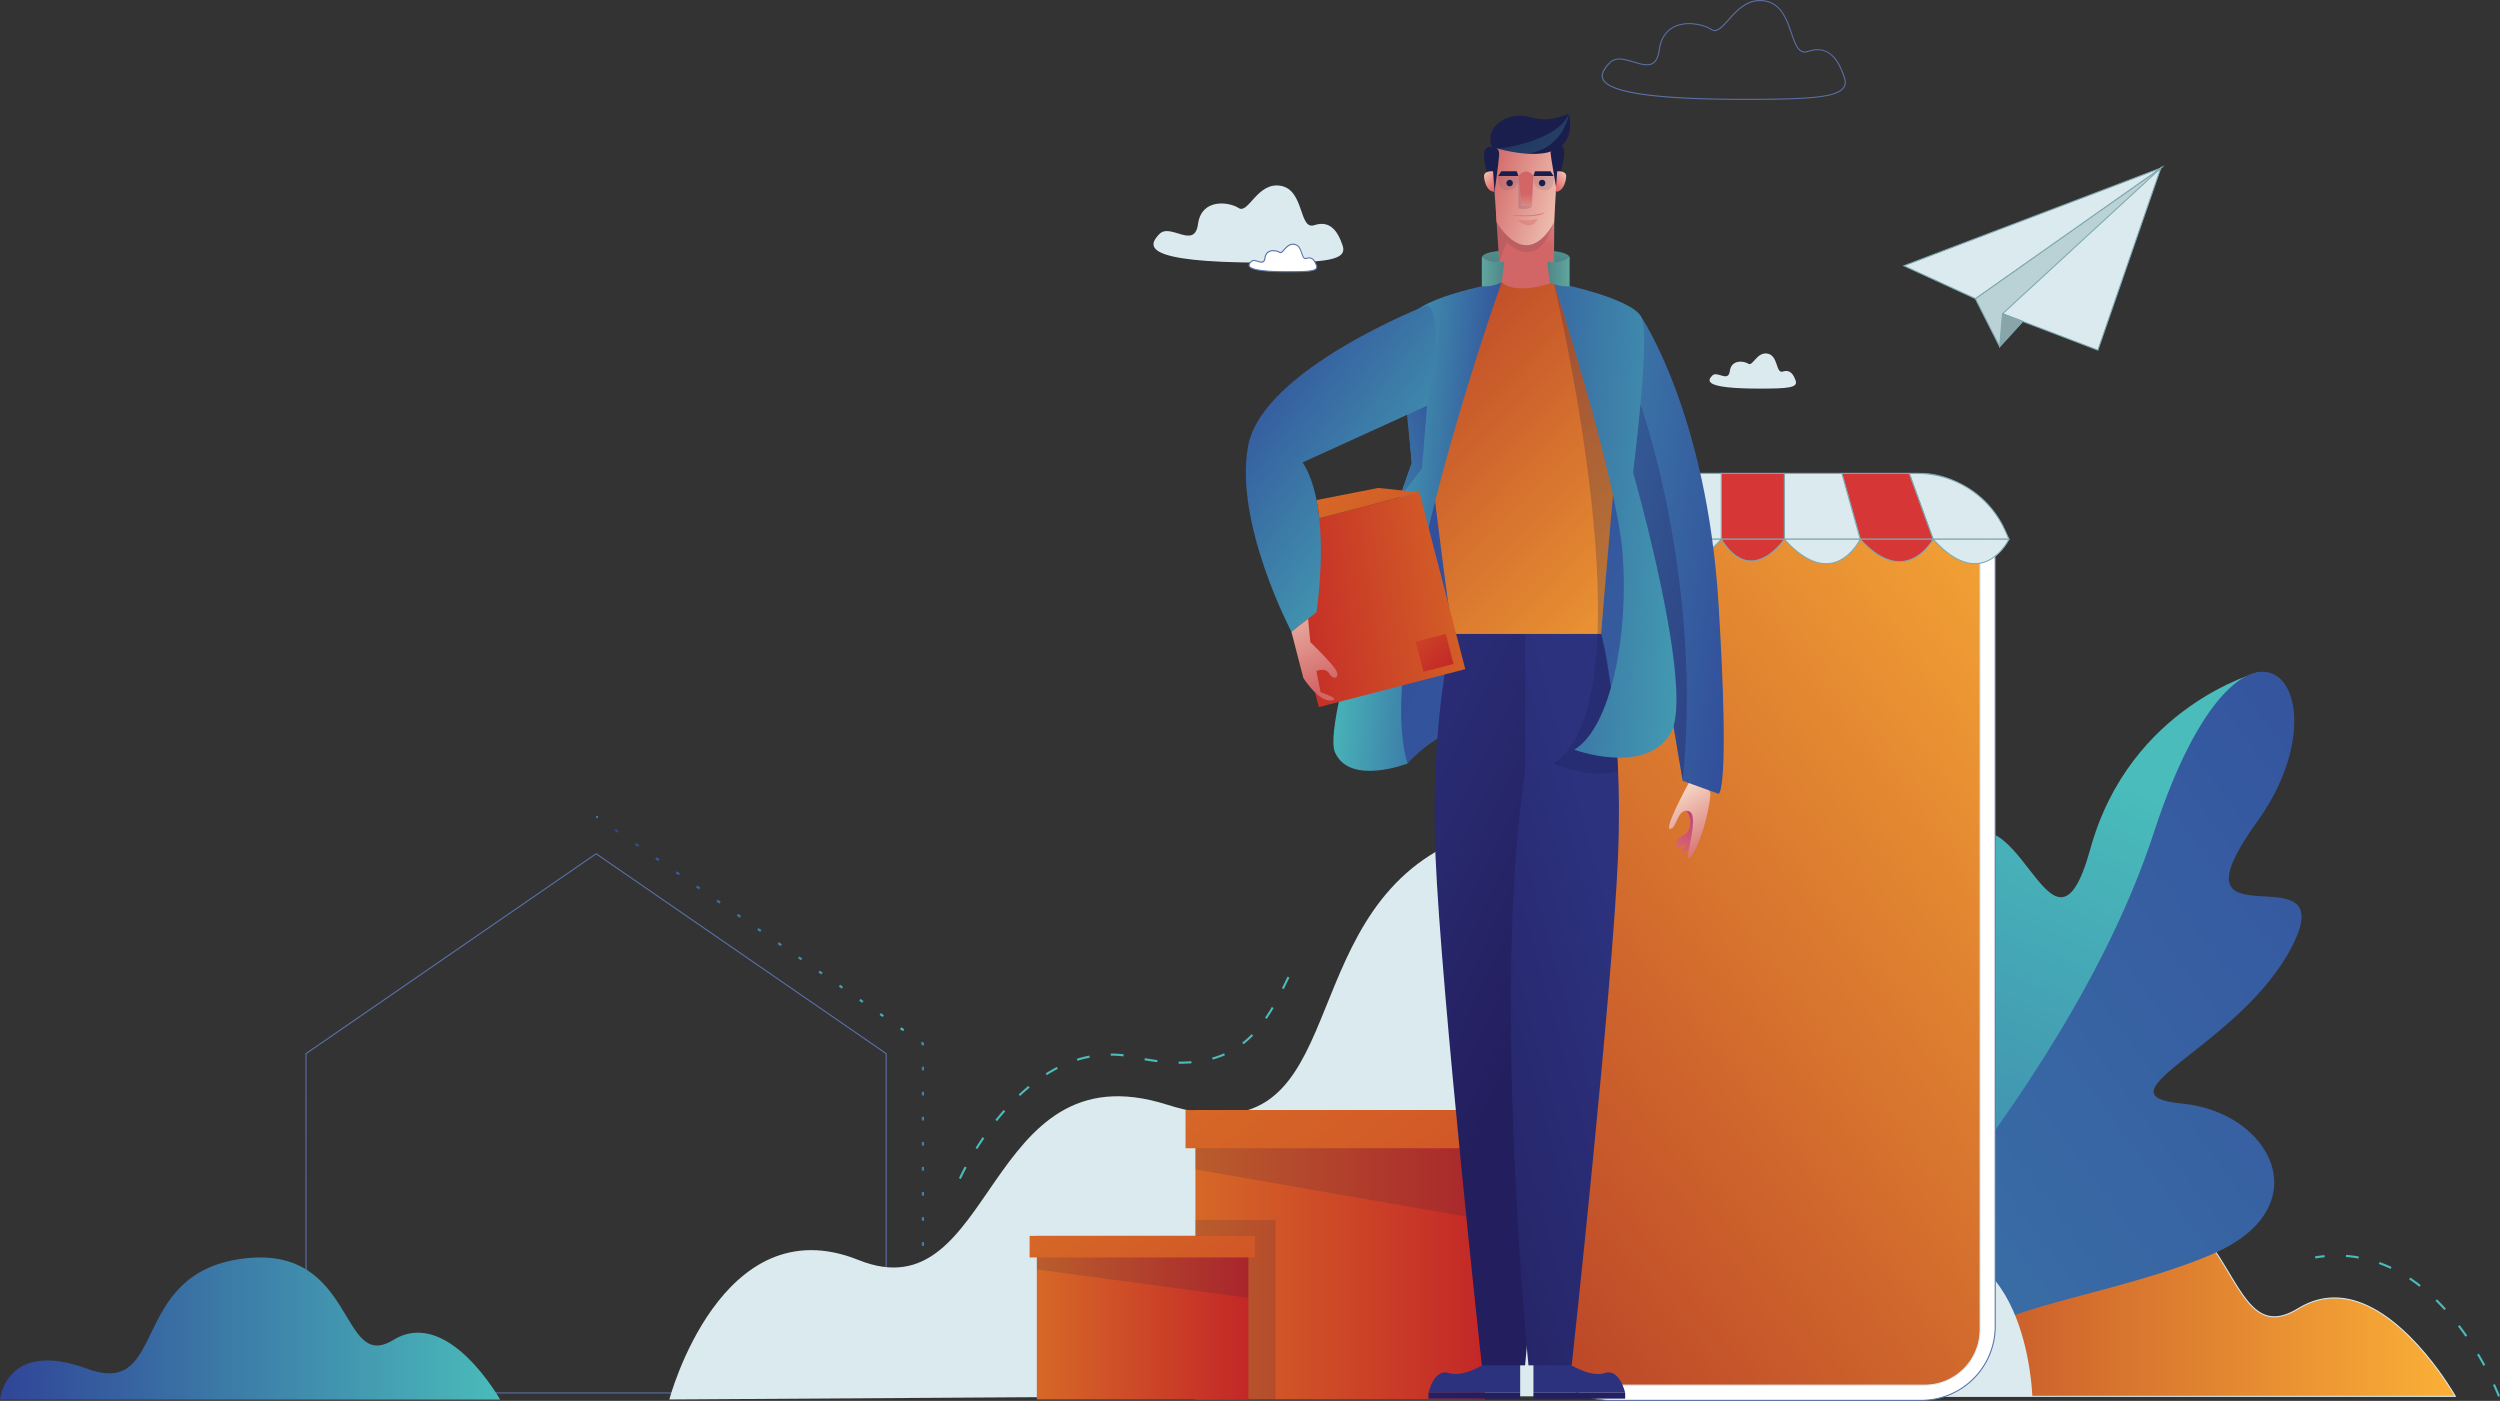 <svg id="Layer_1" data-name="Layer 1" xmlns="http://www.w3.org/2000/svg" xmlns:xlink="http://www.w3.org/1999/xlink" viewBox="0 0 2338.16 1310.17"><rect x="0" y="0" width="2338.16" height="1310.17" fill="#333333" stroke="none"/><defs><style>.cls-1{fill:url(#linear-gradient);}.cls-2{fill:#daeaee;}.cls-3{fill:#5b71a8;}.cls-4{fill:url(#linear-gradient-2);}.cls-5{fill:url(#linear-gradient-3);}.cls-6{fill:url(#linear-gradient-4);}.cls-7{fill:url(#linear-gradient-5);}.cls-8{fill:url(#linear-gradient-6);}.cls-9{fill:url(#linear-gradient-7);}.cls-10{fill:url(#linear-gradient-8);}.cls-11{fill:#fff;}.cls-12{fill:url(#linear-gradient-9);}.cls-13{fill:#49bcbb;}.cls-14{fill:#7ea8af;}.cls-15{fill:#d63636;}.cls-16{fill:url(#linear-gradient-10);}.cls-17{fill:url(#linear-gradient-11);}.cls-18,.cls-37,.cls-40,.cls-49,.cls-52,.cls-53{fill:#191e4c;}.cls-18{opacity:0.15;}.cls-19{fill:url(#linear-gradient-12);}.cls-20{fill:url(#linear-gradient-13);}.cls-21{fill:#bad2d6;}.cls-22{fill:#8aa5aa;}.cls-23{fill:url(#linear-gradient-14);}.cls-24{fill:url(#linear-gradient-15);}.cls-25{fill:url(#linear-gradient-16);}.cls-26{fill:url(#linear-gradient-17);}.cls-27{fill:url(#linear-gradient-18);}.cls-28{fill:url(#linear-gradient-19);}.cls-29{fill:url(#linear-gradient-20);}.cls-30{fill:url(#linear-gradient-21);}.cls-31{fill:url(#linear-gradient-22);}.cls-32{fill:url(#linear-gradient-23);}.cls-33{opacity:0.35;fill:url(#linear-gradient-24);}.cls-34{fill:url(#linear-gradient-25);}.cls-35{fill:url(#linear-gradient-26);}.cls-36{fill:url(#linear-gradient-27);}.cls-37{opacity:0.11;}.cls-38{fill:url(#linear-gradient-28);}.cls-39{fill:url(#linear-gradient-29);}.cls-40{opacity:0.23;}.cls-41{fill:url(#linear-gradient-30);}.cls-42{fill:url(#linear-gradient-31);}.cls-43{fill:url(#linear-gradient-32);}.cls-44{fill:url(#linear-gradient-33);}.cls-45{fill:url(#linear-gradient-34);}.cls-46{fill:url(#linear-gradient-35);}.cls-47{fill:url(#linear-gradient-36);}.cls-48{fill:url(#linear-gradient-37);}.cls-50{fill:url(#linear-gradient-38);}.cls-51{fill:url(#linear-gradient-39);}.cls-52{opacity:0.1;}.cls-53{opacity:0.16;}.cls-54{fill:url(#linear-gradient-40);}.cls-55{fill:url(#linear-gradient-41);}.cls-56{opacity:0.37;fill:url(#linear-gradient-42);}.cls-57{fill:url(#linear-gradient-43);}.cls-58{fill:url(#linear-gradient-44);}.cls-59{opacity:0.22;fill:url(#linear-gradient-45);}.cls-60{fill:url(#linear-gradient-46);}</style><linearGradient id="linear-gradient" x1="984.87" y1="991.34" x2="1672.69" y2="991.34" gradientUnits="userSpaceOnUse"><stop offset="0" stop-color="#ad2d24"/><stop offset="1" stop-color="#fbb037"/></linearGradient><linearGradient id="linear-gradient-2" x1="-66.8" y1="547.35" x2="-64.16" y2="547.35" gradientTransform="translate(421.39 288.82) rotate(55.21)" gradientUnits="userSpaceOnUse"><stop offset="0" stop-color="#304598"/><stop offset="1" stop-color="#4abbba"/></linearGradient><linearGradient id="linear-gradient-3" x1="-49.08" y1="652.93" x2="222.03" y2="652.93" gradientTransform="matrix(1, 0, 0, 1, 0, 0)" xlink:href="#linear-gradient-2"/><linearGradient id="linear-gradient-4" x1="860.82" y1="975.83" x2="863.91" y2="975.83" gradientTransform="matrix(1, 0, 0, 1, 0, 0)" xlink:href="#linear-gradient-2"/><linearGradient id="linear-gradient-5" x1="238.09" y1="923.17" x2="240.2" y2="923.17" gradientTransform="matrix(1, 0, 0, 1, 0, 0)" xlink:href="#linear-gradient-2"/><linearGradient id="linear-gradient-6" x1="861.8" y1="1303.33" x2="863.91" y2="1303.33" gradientTransform="matrix(1, 0, 0, 1, 0, 0)" xlink:href="#linear-gradient-2"/><linearGradient id="linear-gradient-7" x1="1449.98" y1="2064.85" x2="1280.04" y2="1023.97" gradientTransform="matrix(-0.97, -0.25, -0.25, 0.97, 2842.12, -163.59)" gradientUnits="userSpaceOnUse"><stop offset="0" stop-color="#31439a"/><stop offset="1" stop-color="#49bcbb"/></linearGradient><linearGradient id="linear-gradient-8" x1="728.81" y1="679.58" x2="2560.9" y2="2906.11" xlink:href="#linear-gradient-7"/><linearGradient id="linear-gradient-9" x1="1160.59" y1="1259.19" x2="2057.08" y2="559.85" xlink:href="#linear-gradient"/><linearGradient id="linear-gradient-10" x1="1118.04" y1="1173.52" x2="1388.67" y2="1173.52" gradientUnits="userSpaceOnUse"><stop offset="0" stop-color="#d66827"/><stop offset="1" stop-color="#c32727"/></linearGradient><linearGradient id="linear-gradient-11" x1="1188.9" y1="970.19" x2="1648.97" y2="1587.58" xlink:href="#linear-gradient-10"/><linearGradient id="linear-gradient-12" x1="969.72" y1="1232.35" x2="1167.6" y2="1232.35" xlink:href="#linear-gradient-10"/><linearGradient id="linear-gradient-13" x1="1023.05" y1="1105.21" x2="1348.56" y2="1542.02" xlink:href="#linear-gradient-10"/><linearGradient id="linear-gradient-14" x1="967.96" y1="537.41" x2="905.64" y2="624.81" gradientUnits="userSpaceOnUse"><stop offset="0" stop-color="#b53c7e"/><stop offset="0.58" stop-color="#e77172"/><stop offset="1" stop-color="#f3e4cd"/></linearGradient><linearGradient id="linear-gradient-15" x1="936.98" y1="507.09" x2="982.74" y2="581.05" gradientUnits="userSpaceOnUse"><stop offset="0" stop-color="#fff4de"/><stop offset="1" stop-color="#d26666"/></linearGradient><linearGradient id="linear-gradient-16" x1="822.24" y1="1008.33" x2="842.46" y2="1041.73" gradientTransform="matrix(-1, 0, 0, 1, 1714.05, 0)" gradientUnits="userSpaceOnUse"><stop offset="0" stop-color="#231e5d"/><stop offset="1" stop-color="#2c327e"/></linearGradient><linearGradient id="linear-gradient-17" x1="867.42" y1="1091.02" x2="579.15" y2="981.08" gradientTransform="matrix(1, 0, 0, -1, -7.36, 2176.92)" xlink:href="#linear-gradient-16"/><linearGradient id="linear-gradient-18" x1="5764.85" y1="1008.33" x2="5785.06" y2="1041.73" gradientTransform="translate(-5048.15)" xlink:href="#linear-gradient-16"/><linearGradient id="linear-gradient-19" x1="5810.02" y1="1091.02" x2="5521.76" y2="981.08" gradientTransform="translate(-4424.44 216.88)" xlink:href="#linear-gradient-16"/><linearGradient id="linear-gradient-20" x1="573.23" y1="215.07" x2="2233.72" y2="1104.01" gradientTransform="matrix(1, 0, 0, 1, 0, 0)" xlink:href="#linear-gradient-2"/><linearGradient id="linear-gradient-21" x1="823.22" y1="736.79" x2="548.76" y2="605.66" gradientTransform="matrix(1, 0, 0, 1, 0, 0)" xlink:href="#linear-gradient-16"/><linearGradient id="linear-gradient-22" x1="-3633.07" y1="774.86" x2="-3919.14" y2="696.07" gradientTransform="matrix(-1, 0, 0, 1, -3014.9, 0)" xlink:href="#linear-gradient-16"/><linearGradient id="linear-gradient-23" x1="1047.46" y1="316.16" x2="629.67" y2="260.5" gradientTransform="matrix(1, 0, 0, 1, 0, 0)" xlink:href="#linear-gradient-2"/><linearGradient id="linear-gradient-24" x1="957.52" y1="350.3" x2="813.04" y2="281.27" gradientTransform="matrix(1, 0, 0, 1, 0, 0)" xlink:href="#linear-gradient-16"/><linearGradient id="linear-gradient-25" x1="-3946.93" y1="-16.96" x2="-3931.38" y2="24.05" gradientTransform="matrix(-1, 0, 0, 1, -3106.21, 0)" gradientUnits="userSpaceOnUse"><stop offset="0" stop-color="#60a69e"/><stop offset="1" stop-color="#4f8688"/></linearGradient><linearGradient id="linear-gradient-26" x1="765.78" y1="-16.96" x2="781.34" y2="24.05" gradientTransform="matrix(1, 0, 0, 1, 0, 0)" xlink:href="#linear-gradient-25"/><linearGradient id="linear-gradient-27" x1="881.87" y1="-91.93" x2="814.02" y2="5.65" xlink:href="#linear-gradient-15"/><linearGradient id="linear-gradient-28" x1="882.28" y1="-21.41" x2="765.75" y2="-54.51" xlink:href="#linear-gradient-15"/><linearGradient id="linear-gradient-29" x1="597.94" y1="17.21" x2="1007.34" y2="419.75" xlink:href="#linear-gradient"/><linearGradient id="linear-gradient-30" x1="787.5" y1="280.87" x2="626.63" y2="268.67" gradientTransform="matrix(1, 0, 0, 1, 0, 0)" xlink:href="#linear-gradient-2"/><linearGradient id="linear-gradient-31" x1="1374.33" y1="400.35" x2="1205.08" y2="446.86" gradientTransform="matrix(1, 0, 0, 1, 0, 0)" xlink:href="#linear-gradient-2"/><linearGradient id="linear-gradient-32" x1="711.72" y1="261.45" x2="1048.69" y2="279.74" gradientTransform="matrix(1, 0, 0, 1, 0, 0)" xlink:href="#linear-gradient-2"/><linearGradient id="linear-gradient-33" x1="762.19" y1="37.28" x2="783.2" y2="37.28" gradientTransform="matrix(1, 0, 0, 1, 0, 0)" xlink:href="#linear-gradient-25"/><linearGradient id="linear-gradient-34" x1="-3950.52" y1="37.28" x2="-3929.51" y2="37.28" xlink:href="#linear-gradient-25"/><linearGradient id="linear-gradient-35" x1="767.64" y1="329.04" x2="567.89" y2="355.97" gradientTransform="translate(107.38 -153.85) rotate(14.54)" xlink:href="#linear-gradient-10"/><linearGradient id="linear-gradient-36" x1="502.91" y1="114.15" x2="783.46" y2="321.52" gradientTransform="matrix(1, 0, 0, 1, 0, 0)" xlink:href="#linear-gradient-2"/><linearGradient id="linear-gradient-37" x1="551.15" y1="296.19" x2="616.72" y2="425.79" xlink:href="#linear-gradient-15"/><linearGradient id="linear-gradient-38" x1="795.26" y1="-26.48" x2="759.69" y2="-57.99" xlink:href="#linear-gradient-14"/><linearGradient id="linear-gradient-39" x1="-4067.4" y1="-26.48" x2="-4102.98" y2="-57.99" gradientTransform="matrix(-1, 0, 0, 1, -3257.32, 0)" xlink:href="#linear-gradient-14"/><linearGradient id="linear-gradient-40" x1="808.91" y1="11.06" x2="804.84" y2="-35.7" xlink:href="#linear-gradient-15"/><linearGradient id="linear-gradient-41" x1="805.46" y1="-11.06" x2="805.07" y2="-15.51" xlink:href="#linear-gradient-15"/><linearGradient id="linear-gradient-42" x1="817.73" y1="11.31" x2="809.34" y2="-3.94" xlink:href="#linear-gradient-15"/><linearGradient id="linear-gradient-43" x1="620.73" y1="229.29" x2="955.67" y2="472.75" xlink:href="#linear-gradient-10"/><linearGradient id="linear-gradient-44" x1="666.62" y1="338.14" x2="732.19" y2="409.04" gradientTransform="translate(121.81 -167.63) rotate(14.54)" xlink:href="#linear-gradient-10"/><linearGradient id="linear-gradient-45" x1="773.96" y1="-133.87" x2="824.82" y2="-78.87" gradientTransform="matrix(1, 0, 0, 1, 0, 0)" xlink:href="#linear-gradient-2"/><linearGradient id="linear-gradient-46" x1="-623.71" y1="1025.63" x2="-156.03" y2="1025.63" gradientTransform="matrix(1, 0, 0, 1, 0, 0)" xlink:href="#linear-gradient-2"/></defs><title>about-2</title><path class="cls-1" d="M1055.49,1089.09h617.2s-71.79-128.14-146.85-82S1475.71,874.47,1318,895.3s-101.25,192.49-213.35,151.36-119.8,42.43-119.8,42.43Z" transform="translate(623.71 216.88)"/><path class="cls-2" d="M1673.55,1089.59H984.33l0-.55c0-.29,2.93-28.94,27.4-44.41,21.64-13.68,53-13.15,93.06,1.56,54.06,19.84,68.74-10.47,87.33-48.84,19.81-40.9,44.48-91.81,125.79-102.55,39.5-5.21,71,1.47,96.39,20.46,21.83,16.34,35.3,38.77,47.19,58.57,11.65,19.41,21.71,36.17,36.09,39.68,8.07,2,17.21-.27,27.95-6.86,16-9.85,33.18-12.5,51-7.87,53.37,13.89,96.16,89.3,96.58,90.06Zm-688.11-1h686.39c-4.6-7.9-45.42-75.81-95.53-88.84-17.52-4.56-34.41-2-50.2,7.75-11,6.74-20.36,9-28.7,7-14.79-3.61-25-20.54-36.72-40.15s-25.26-42.06-46.93-58.28c-25.13-18.82-56.42-25.45-95.66-20.27-80.78,10.67-105.31,61.31-125,102-14.7,30.35-27,55.71-57.89,55.72-8.63,0-18.7-2-30.68-6.38-39.8-14.6-70.81-15.16-92.18-1.66C990.13,1059.49,986,1084.58,985.44,1088.59Z" transform="translate(623.71 216.88)"/><path class="cls-3" d="M205.58,1086.36H-338V768.24l.21-.15L-66.2,581l.29.19L205.58,768.24Zm-542.55-1H204.58V768.77L-66.2,582.2-337,768.77Z" transform="translate(623.71 216.88)"/><rect class="cls-4" x="-66.53" y="546.47" width="2.1" height="1.75" transform="translate(146.08 398.15) rotate(-55.21)"/><path class="cls-5" d="M220.83,747.56l-2.8-1.95,1.2-1.73,2.8,2ZM201.75,734.3l-2.8-1.95,1.2-1.72,2.8,2Zm-19.08-13.25-2.8-1.95,1.2-1.73,2.8,2Zm-19.08-13.26-2.8-1.95,1.2-1.73,2.8,1.95Zm-19.07-13.26-2.81-1.94,1.2-1.73,2.81,1.95Zm-19.08-13.25-2.81-1.95,1.2-1.73,2.81,1.95ZM106.36,668l-2.81-1.95,1.2-1.73,2.81,1.95ZM87.28,654.76l-2.81-1.94,1.2-1.73L88.48,653ZM68.2,641.51l-2.81-2,1.2-1.73,2.81,1.95ZM49.12,628.25l-2.81-2,1.2-1.73,2.81,1.95ZM30,615l-2.81-2,1.21-1.73,2.8,1.95ZM11,601.74l-2.8-2,1.2-1.73,2.8,2ZM-8.12,588.48l-2.8-2,1.2-1.73,2.8,2ZM-27.2,575.23l-2.8-2,1.2-1.73,2.8,2ZM-46.28,562l-2.8-2,1.2-1.73,2.8,2Z" transform="translate(623.71 216.88)"/><polygon class="cls-6" points="863.91 977.64 861.8 977.64 861.8 976.43 860.82 975.75 862.02 974.02 863.91 975.33 863.91 977.64"/><path class="cls-7" d="M240.2,1065.58h-2.11v-3.45h2.11Zm0-23.45h-2.11v-3.45h2.11Zm0-23.45h-2.11v-3.44h2.11Zm0-23.44h-2.11v-3.45h2.11Zm0-23.45h-2.11v-3.45h2.11Zm0-23.45h-2.11v-3.45h2.11Zm0-23.45h-2.11v-3.45h2.11Zm0-23.45h-2.11V898h2.11Zm0-23.44h-2.11v-3.45h2.11Zm0-23.45h-2.11V851.1h2.11Zm0-23.45h-2.11v-3.45h2.11Zm0-23.45h-2.11v-3.44h2.11Zm0-23.44h-2.11v-3.45h2.11Z" transform="translate(623.71 216.88)"/><rect class="cls-8" x="861.8" y="1302.46" width="2.1" height="1.75"/><path class="cls-9" d="M1488.77,411.7S1368.34,443,1331.28,577.16s-69.4-82.26-131.61,5.21,26,297.51-75,286.64-77,202.89-77,202.89S1396.41,874.08,1488.77,411.7Z" transform="translate(623.71 216.88)"/><path class="cls-10" d="M1047.61,1071.9s259.65-254.24,343-509.81S1577,427,1487.39,551.51s80.47,22.44,32.89,116.12-187.65,139.53-103.34,147.62,129.26,97.33,28.78,140.66-250.16,54.72-211.61,93.4S1100.21,1100.2,1047.61,1071.9Z" transform="translate(623.71 216.88)"/><path class="cls-2" d="M467.62,1089.08h809.44s-4.6-171.76-133-133S970.29,784,970.86,694.42,858.84,499.1,720.39,579,640,870.78,467.62,816.21s-159.71,197-288.39,145.34S2.29,1092,2.29,1092Z" transform="translate(623.71 216.88)"/><path class="cls-11" d="M1242.35,295.07v728.55a69.18,69.18,0,0,1-69.18,69.18H882.46a69.18,69.18,0,0,1-69.18-69.18V295.07a69.17,69.17,0,0,1,69.18-69.18h290.71A69.17,69.17,0,0,1,1242.35,295.07Z" transform="translate(623.71 216.88)"/><path class="cls-3" d="M1173.17,1093.3H882.46a69.76,69.76,0,0,1-69.68-69.68V295.06a69.75,69.75,0,0,1,69.68-69.67h290.71a69.75,69.75,0,0,1,69.68,69.67v728.56A69.76,69.76,0,0,1,1173.17,1093.3ZM882.46,226.39a68.75,68.75,0,0,0-68.68,68.67v728.56a68.76,68.76,0,0,0,68.68,68.68h290.71a68.76,68.76,0,0,0,68.68-68.68V295.06a68.75,68.75,0,0,0-68.68-68.67Z" transform="translate(623.71 216.88)"/><rect class="cls-12" x="1451.18" y="456.95" width="400.7" height="838.54" rx="51.86"/><path class="cls-2" d="M1176.3,1079.11h-297A52.42,52.42,0,0,1,827,1026.75V291.93a52.42,52.42,0,0,1,52.37-52.36h297a52.42,52.42,0,0,1,52.36,52.36v734.82A52.42,52.42,0,0,1,1176.3,1079.11Zm-297-838.54A51.43,51.43,0,0,0,828,291.93v734.82a51.43,51.43,0,0,0,51.37,51.36h297a51.42,51.42,0,0,0,51.36-51.36V291.93a51.42,51.42,0,0,0-51.36-51.36Z" transform="translate(623.71 216.88)"/><path class="cls-13" d="M275,885.79l-1.83-.82s1.88-4.22,5.42-10.87l1.77.94C276.87,881.61,275,885.74,275,885.79Zm15.37-28-1.7-1.06c2.14-3.42,4.36-6.81,6.61-10.1l1.65,1.13C294.71,851,292.5,854.37,290.38,857.76Zm18.42-26.08-1.56-1.24c2.53-3.18,5.14-6.29,7.75-9.25l1.5,1.33C313.9,825.45,311.31,828.53,308.8,831.68Zm21.54-23.48L329,806.74c3-2.79,6-5.48,9.06-8l1.27,1.55C336.3,802.78,333.28,805.44,330.34,808.2Zm25-19.53-1.06-1.7c3.46-2.17,7-4.18,10.49-6l.91,1.78C362.27,784.55,358.79,786.53,355.38,788.67ZM480.18,778h-1.54l0-2c4.09,0,8.07-.09,11.88-.39l.16,2C487.31,777.81,483.77,778,480.18,778Zm-21.6-1.43c-3.85-.48-7.86-1.09-11.91-1.81l.35-2c4,.71,8,1.32,11.81,1.8ZM384,775.26l-.6-1.9a108.14,108.14,0,0,1,11.72-3l.38,2A106.92,106.92,0,0,0,384,775.26Zm126.5-1.12-.53-1.93a84.89,84.89,0,0,0,11.15-3.94l.8,1.83A87,87,0,0,1,510.54,774.14Zm-83.49-3a105,105,0,0,0-11.86-.7v-2a109,109,0,0,1,12.08.71ZM539.31,759.8l-1.22-1.58a87.34,87.34,0,0,0,8.82-7.89l1.43,1.4A89.23,89.23,0,0,1,539.31,759.8ZM561,736.1,559.38,735c2.14-3.12,4.23-6.42,6.38-10.09l1.72,1C565.31,729.6,563.2,732.94,561,736.1ZM577,708.21l-1.79-.89c1.53-3.07,3.15-6.39,5.25-10.78l1.8.86C580.11,701.8,578.48,705.14,577,708.21Z" transform="translate(623.71 216.88)"/><path class="cls-2" d="M1251.66,279.32l3.61,8.09h-71l-22.33-61.52h7.33A90.25,90.25,0,0,1,1251.66,279.32Z" transform="translate(623.71 216.88)"/><path class="cls-14" d="M1256,287.91h-72.13l-.12-.33-22.58-62.19h8a90.87,90.87,0,0,1,82.86,53.73Zm-71.43-1h69.89l-3.3-7.39a89.83,89.83,0,0,0-81.94-53.13h-6.62Z" transform="translate(623.71 216.88)"/><path class="cls-2" d="M1255.27,287.41s-24.62,51.51-71,0Z" transform="translate(623.71 216.88)"/><path class="cls-14" d="M1223.26,310.81c-12.35,0-25.57-7.74-39.37-23.06l-.75-.84h72.93l-.35.72c-.09.2-9.86,20.21-28.29,22.88A29,29,0,0,1,1223.26,310.81Zm-37.87-22.9c14.85,16.21,28.93,23.48,41.89,21.61,15.94-2.3,25.25-18,27.17-21.61Z" transform="translate(623.71 216.88)"/><polygon class="cls-15" points="1785.64 442.76 1722.65 442.76 1739.83 504.29 1807.97 504.29 1785.64 442.76"/><path class="cls-14" d="M1185,287.91h-69.24l-.11-.37-17.35-62.15h64l.12.32Zm-68.48-1h67l-22-60.52h-62Z" transform="translate(623.71 216.88)"/><path class="cls-15" d="M1184.26,287.41s-25.19,47.22-68.15,0Z" transform="translate(623.71 216.88)"/><path class="cls-14" d="M1152.85,308.9c-11.86,0-24.32-7.1-37.1-21.15l-.77-.84h70.12l-.4.74c-.1.18-10.21,18.78-28.21,21A29.52,29.52,0,0,1,1152.85,308.9Zm-35.6-21c13.6,14.66,26.75,21.31,39.12,19.77,15.46-1.93,25-16.33,27-19.77Z" transform="translate(623.71 216.88)"/><polygon class="cls-2" points="1722.65 442.76 1739.83 504.29 1668.82 504.29 1668.82 442.76 1722.65 442.76"/><path class="cls-14" d="M1116.77,287.91H1044.6V225.39h54.71l.11.36Zm-71.17-1h69.86l-16.91-60.52h-53Z" transform="translate(623.71 216.88)"/><path class="cls-2" d="M1116.11,287.41s-24.62,51.51-71,0Z" transform="translate(623.71 216.88)"/><path class="cls-14" d="M1084.1,310.81c-12.35,0-25.57-7.74-39.37-23.06l-.75-.84h72.93l-.34.72c-.1.2-9.87,20.21-28.3,22.88A29,29,0,0,1,1084.1,310.81Zm-37.87-22.9c14.85,16.21,29,23.48,41.9,21.61,15.94-2.31,25.25-18,27.16-21.61Z" transform="translate(623.71 216.88)"/><rect class="cls-15" x="986.12" y="225.89" width="58.99" height="61.53" transform="translate(2654.93 730.17) rotate(180)"/><path class="cls-14" d="M1045.6,287.91h-60V225.39h60Zm-59-1h58V226.39h-58Z" transform="translate(623.71 216.88)"/><path class="cls-15" d="M1045.1,287.41s-30.35,45.79-59,0Z" transform="translate(623.71 216.88)"/><path class="cls-14" d="M1014.13,308.26h-.3c-10.21-.14-19.68-7.06-28.13-20.58l-.48-.77H1046l-.52.78C1045.38,287.89,1031.68,308.26,1014.13,308.26ZM987,287.91c8.14,12.71,17.15,19.22,26.81,19.35h.29c15.08,0,27.32-15.65,30-19.35Z" transform="translate(623.71 216.88)"/><path class="cls-2" d="M781.72,274.5,776,287.41h71l22.33-61.52H856.68A82.1,82.1,0,0,0,781.72,274.5Z" transform="translate(623.71 216.88)"/><path class="cls-14" d="M847.31,287.91H775.18l6.08-13.61a82.69,82.69,0,0,1,75.42-48.91H870l-.25.67Zm-70.59-1h69.89l22-60.52h-11.9a81.71,81.71,0,0,0-74.51,48.32Z" transform="translate(623.71 216.88)"/><path class="cls-2" d="M776,287.41s24.62,51.51,71,0Z" transform="translate(623.71 216.88)"/><path class="cls-14" d="M808,310.81a29,29,0,0,1-4.17-.3c-18.43-2.67-28.2-22.68-28.29-22.88l-.34-.72h72.92l-.75.84C833.53,303.07,820.31,310.81,808,310.81Zm-31.19-22.9c1.92,3.57,11.24,19.31,27.17,21.61,13,1.87,27-5.4,41.89-21.61Z" transform="translate(623.71 216.88)"/><polygon class="cls-15" points="1493.01 442.76 1556 442.76 1538.82 504.29 1470.67 504.29 1493.01 442.76"/><path class="cls-14" d="M915.49,287.91H846.25l.24-.67,22.45-61.85h64l-.18.63Zm-67.82-1h67.06l16.9-60.52h-62Z" transform="translate(623.71 216.88)"/><path class="cls-15" d="M847,287.41s25.2,47.22,68.15,0Z" transform="translate(623.71 216.88)"/><path class="cls-14" d="M878.37,308.9a29.52,29.52,0,0,1-3.64-.23c-18-2.24-28.11-20.84-28.21-21l-.39-.74h70.11l-.76.84C902.7,301.8,890.23,308.9,878.37,308.9Zm-30.54-21c2.06,3.44,11.58,17.85,27,19.77,12.36,1.54,25.52-5.11,39.11-19.77Z" transform="translate(623.71 216.88)"/><polygon class="cls-2" points="1556 442.76 1538.82 504.29 1609.83 504.29 1609.83 442.76 1556 442.76"/><path class="cls-14" d="M986.62,287.91H914.45l.18-.63,17.28-61.89h54.71Zm-70.85-1h69.85V226.39h-53Z" transform="translate(623.71 216.88)"/><path class="cls-2" d="M915.11,287.41s24.62,51.51,71,0Z" transform="translate(623.71 216.88)"/><path class="cls-14" d="M947.12,310.81a29,29,0,0,1-4.17-.3c-18.43-2.67-28.2-22.68-28.29-22.88l-.35-.72h72.93l-.75.84C972.69,303.07,959.47,310.81,947.12,310.81Zm-31.19-22.9c1.92,3.57,11.23,19.31,27.17,21.61,12.95,1.87,27-5.4,41.89-21.61Z" transform="translate(623.71 216.88)"/><path class="cls-2" d="M558.69,28.74c56.95,0,78.1-1.78,73.3-16S619.86-11,605.44-6.27s-9.08-32.64-31.09-36.79-30.41,26.7-39.53,20.77S500-31.58,496.75-7.36,470.91-8.65,460.62,2,441.93,28.74,558.69,28.74Z" transform="translate(623.71 216.88)"/><path class="cls-2" d="M1022.36,146.57c25.95,0,35.58-.81,33.4-7.3s-5.53-10.82-12.1-8.65-4.14-14.88-14.17-16.77-13.86,12.17-18,9.47-15.89-4.24-17.35,6.8-11.77-.58-16.46,4.28S969.15,146.57,1022.36,146.57Z" transform="translate(623.71 216.88)"/><path class="cls-3" d="M1007.41-123.46c-83.58,0-126.9-6.33-132.43-19.35-2.31-5.44,2-11,6.54-15.68,5.81-6,14.42-3.42,22.75-.9,6.84,2.08,13.29,4,17.74,1.17,3-1.91,4.8-5.84,5.62-12,1.43-10.76,6.57-18.46,14.88-22.28,12.12-5.57,27.82-1.62,34.62,2.8,4.64,3,9.33-2.22,15.28-8.85,8.35-9.31,18.75-20.9,35.14-17.81,15.25,2.88,20.48,18.11,24.68,30.35,3.74,10.87,6.69,19.46,14.87,16.76,21.25-7,29.93,10.71,34.62,24.63,1.38,4.11,1.11,7.41-.81,10.09C1094.1-125.06,1066.56-123.46,1007.41-123.46ZM890.87-161.17a11.33,11.33,0,0,0-8.63,3.37c-4.31,4.47-8.42,9.7-6.34,14.59,5.29,12.44,49.53,18.75,131.51,18.75,58.79,0,86.13-1.54,92.68-10.66,1.73-2.41,2-5.41.68-9.19-7.33-21.78-17.61-29.18-33.36-24-9.11,3-12.37-6.44-16.12-17.39-4.34-12.61-9.25-26.91-23.93-29.68-15.83-3-26,8.37-34.2,17.49-6.27,7-11.22,12.51-16.58,9-6.61-4.3-21.88-8.15-33.65-2.73-8.1,3.72-12.91,10.95-14.31,21.5-.86,6.48-2.84,10.64-6.07,12.72-4.83,3.12-11.51,1.09-18.57-1.05C899.51-159.79,895-161.17,890.87-161.17Z" transform="translate(623.71 216.88)"/><path class="cls-11" d="M581.43,37.28c20.32,0,27.85-.64,26.15-5.72s-4.33-8.46-9.47-6.77S594.87,13.15,587,11.67s-10.85,9.52-14.1,7.41-12.43-3.31-13.57,5.33-9.22-.46-12.89,3.35S539.8,37.28,581.43,37.28Z" transform="translate(623.71 216.88)"/><path class="cls-3" d="M581.43,37.78c-31.22,0-36.2-3.2-37.22-5.61-.73-1.72.63-3.45,1.89-4.76,1.78-1.84,4.4-1.05,6.71-.35,1.82.56,3.54,1.08,4.64.37.73-.47,1.19-1.48,1.4-3.09.42-3.12,1.92-5.37,4.35-6.49,3.54-1.62,8-.5,10,.81,1,.64,2-.44,3.79-2.4,2.26-2.53,5.35-6,10.12-5.08,4.46.84,5.95,5.19,7.15,8.69,1.12,3.25,1.83,5.06,3.69,4.45,6.22-2.05,8.75,3.06,10.1,7.08a3.33,3.33,0,0,1-.27,3.14C605.77,37.33,598.37,37.78,581.43,37.78ZM549,27.27a2.84,2.84,0,0,0-2.15.83c-1.11,1.16-2.19,2.5-1.69,3.68,1,2.28,8,5,36.3,5,15.93,0,23.81-.42,25.53-2.82a2.32,2.32,0,0,0,.14-2.24c-2-5.83-4.69-7.82-8.84-6.45-2.87.94-3.88-2-4.94-5.07-1.18-3.43-2.51-7.3-6.39-8-4.22-.79-7,2.29-9.2,4.76-1.79,2-3.33,3.72-5.08,2.58s-5.87-2.19-9-.74c-2.13,1-3.41,2.9-3.78,5.71-.25,1.92-.86,3.16-1.85,3.8-1.49,1-3.51.35-5.47-.25A13.22,13.22,0,0,0,549,27.27Z" transform="translate(623.71 216.88)"/><rect class="cls-16" x="1118.04" y="1038.21" width="270.63" height="270.63"/><rect class="cls-17" x="1108.78" y="1038.21" width="288.21" height="35.7"/><polygon class="cls-18" points="1118.04 1073.9 1388.67 1073.9 1388.67 1140.88 1118.04 1093.73 1118.04 1073.9"/><rect class="cls-18" x="1118.04" y="1140.88" width="74.92" height="167.95"/><rect class="cls-19" x="969.72" y="1155.87" width="197.87" height="152.97"/><rect class="cls-20" x="962.96" y="1155.87" width="210.73" height="20.18"/><polygon class="cls-18" points="969.72 1176.04 1167.6 1176.04 1167.6 1213.9 969.72 1187.25 969.72 1176.04"/><polygon class="cls-21" points="1847.5 279.34 1870.21 324.18 2020.95 157.18 1847.5 279.34"/><path class="cls-14" d="M1246.38,108.17l-23.23-45.86,177.46-125Zm-22-45.54,22.18,43.79L1393.88-56.72Z" transform="translate(623.71 216.88)"/><polygon class="cls-2" points="1872.93 293.44 2020.95 157.18 1962.07 327.49 1872.93 293.44"/><path class="cls-14" d="M1338.67,111.26l-90.38-34.52.59-.55,149.48-137.6Zm-88.52-34.88L1338.06,110,1396.12-58Z" transform="translate(623.71 216.88)"/><polygon class="cls-22" points="1872.93 293.44 1870.21 324.18 1891.78 300.64 1872.93 293.44"/><path class="cls-14" d="M1245.87,108.72l2.91-32.86,20.15,7.69Zm3.79-31.46-2.54,28.61L1267.2,84Z" transform="translate(623.71 216.88)"/><polygon class="cls-2" points="2020.95 157.18 1847.5 279.34 1780.59 248.62 2020.95 157.18"/><path class="cls-14" d="M1223.84,63l-.26-.12-68-31.22,1.12-.42,244.08-92.86Zm-65.67-31.25,65.57,30.1,170-119.71Z" transform="translate(623.71 216.88)"/><path class="cls-23" d="M958,575.87s-11.85,8.08-9.42,4,6.46-9.69,6.46-9.69-8.24,7.38-10.85,5.3,10-9.08,10-9.08-11.28,7-10.49,4.31,9.68-8.08,9.68-8.08,8.63-9.31,0-21.36S968,534.39,968,534.39Z" transform="translate(623.71 216.88)"/><path class="cls-24" d="M955.7,515.41s-23.81,43.49-17.34,43,6.66-19.93,17.34-16.7-3.68,43.1,0,44.18,17.68-30.17,20.37-60.34l-5.39-14Z" transform="translate(623.71 216.88)"/><path class="cls-25" d="M842.51,1058.05s20.8,13.82,34.66,9.21,19.07,18.43,19.07,18.43H810.45v-27.64Z" transform="translate(623.71 216.88)"/><rect class="cls-26" x="810.45" y="1085.69" width="85.78" height="5.53" transform="translate(2330.4 2393.79) rotate(180)"/><path class="cls-27" d="M766,1058.05s-20.8,13.82-34.66,9.21-19.06,18.43-19.06,18.43h85.78v-27.64Z" transform="translate(623.71 216.88)"/><rect class="cls-28" x="1335.98" y="1302.57" width="85.78" height="5.53"/><path class="cls-29" d="M692.69,497.22s26.67-31.12,63-37.18,92.94,24.25,92.94,24.25l80.41-35.16s-17.7-195.61-18.51-198.71S829.32,134,829.32,134l-84.51,87.27L702,269.43S626,404.69,692.69,497.22Z" transform="translate(623.71 216.88)"/><path class="cls-30" d="M734.71,376s-21.19,80.41-15.85,207.68,43.33,476.39,43.33,476.39h40.44s34.92-348.32,3.1-556V376Z" transform="translate(623.71 216.88)"/><path class="cls-31" d="M873.74,376s21.19,80.41,15.85,207.68-43.33,476.39-43.33,476.39H805.82s-34.92-348.32-3.1-556V376Z" transform="translate(623.71 216.88)"/><path class="cls-32" d="M911.69,80.23s61,90.1,71.92,268.29,0,177,0,177l-33.53-12.12-51-301.83Z" transform="translate(623.71 216.88)"/><path class="cls-33" d="M910.53,161.21s58.49,163,39.55,352.17L922,348.76,903.61,224.88Z" transform="translate(623.71 216.88)"/><path class="cls-34" d="M844.31,23.6s-1.21-8-38.58-5.8l3.63,24.45,30.11,1.61Z" transform="translate(623.71 216.88)"/><path class="cls-35" d="M762.19,23.6s1.21-8,38.59-5.8l-3.64,24.45L767,43.86Z" transform="translate(623.71 216.88)"/><path class="cls-36" d="M775.44-17.93l5.29,80.65s23.81,11.85,48.59,0L830.08-22Z" transform="translate(623.71 216.88)"/><path class="cls-37" d="M776-9.27l2.41,37.6,6.87-18.8S813.63,40,829.69-8.8Z" transform="translate(623.71 216.88)"/><path class="cls-38" d="M771.23-79.61,776-9.27s26.62,48.48,53.71.47L834-79.61S799.74-126.66,771.23-79.61Z" transform="translate(623.71 216.88)"/><path class="cls-39" d="M780.73,47.09s-71.07,20.21-74.3,63S734.71,376,734.71,376h139s16.69-204.27,25-267.49c5.66-42.76-69.44-61.42-69.44-61.42S795.22,60,780.73,47.09Z" transform="translate(623.71 216.88)"/><path class="cls-40" d="M829.32,47.09s93.37,388.16,0,450.13c0,0,35.63,15.8,60.34,6.86,0,0-6.28-103.89-15.95-128.08l12.82-148.46Z" transform="translate(623.71 216.88)"/><path class="cls-41" d="M780.73,47.09s-122,340.22-88,450.13c0,0-54.14,21-67.88-10.51S696.73,216,696.73,216s-11.31-115.6-1.61-135.8S780.73,47.09,780.73,47.09Z" transform="translate(623.71 216.88)"/><polygon class="cls-42" points="1334.67 379.42 1329.91 438.12 1309.2 465.13 1320.44 432.91 1315.45 383.42 1334.67 364.36 1334.67 379.42"/><path class="cls-43" d="M829.32,47.09s58.94,181,64.59,254.56-10.5,161.62-45.25,182.64c0,0,65.46,24.24,89.7-14.55s-34.75-244.86-34.75-244.86,16.16-126.07,8.08-144.65S829.32,47.09,829.32,47.09Z" transform="translate(623.71 216.88)"/><path class="cls-44" d="M780.73,47.09,783.2,27.7s-11.85,3.11-21-4.1V50.85A34.87,34.87,0,0,0,780.73,47.09Z" transform="translate(623.71 216.88)"/><path class="cls-45" d="M825.78,47.09,823.3,27.7s11.86,3.11,21-4.1V50.85A34.84,34.84,0,0,1,825.78,47.09Z" transform="translate(623.71 216.88)"/><rect class="cls-46" x="586.03" y="258.53" width="141.48" height="170.92" transform="translate(558.39 392.75) rotate(-14.54)"/><path class="cls-47" d="M711,162.54,594.6,215.59c6.27,9.67,10.39,21.95,13,35.2,1.09,5.54,1.92,11.25,2.55,17,4.56,42.63-2.65,88.06-2.65,88.06L584.09,374S530,271.35,543.68,199.83,711,68.51,711,68.51C728.74,74.16,711,162.54,711,162.54Z" transform="translate(623.71 216.88)"/><path class="cls-48" d="M584.09,374l11.19,43.23s13.74,21.82,25.46,21-9.29-7.67-9.29-7.67l-4-19.8s8.48-4,12.12,2.42,10.1,4,6.46-2.83-24.24-26.66-24.24-26.66l-2.07-21.76Z" transform="translate(623.71 216.88)"/><path class="cls-49" d="M771.23-79.61s84,28.18,72.5-31.2c0,0-17.41,9.38-36.27,3.58S764.72-100.52,771.23-79.61Z" transform="translate(623.71 216.88)"/><path class="cls-49" d="M771.23-79.61s7.68-.91,7.13,7.78-4.29,34.21-4.29,34.21S754-80.87,771.23-79.61Z" transform="translate(623.71 216.88)"/><path class="cls-49" d="M833-80.91s-6.52,4.19-6.52,7,5.23,32.45,5.23,32.45,7-21.59,7.54-31.5S833-80.91,833-80.91Z" transform="translate(623.71 216.88)"/><path class="cls-50" d="M774.07-37.62l-1.38-19s-9-1.09-8.43,5.16S767.86-37.35,774.07-37.62Z" transform="translate(623.71 216.88)"/><path class="cls-51" d="M831.28-37.62l1.37-19s9-1.09,8.43,5.16S837.48-37.35,831.28-37.62Z" transform="translate(623.71 216.88)"/><polygon class="cls-49" points="1435.66 160.18 1450.15 160.18 1453.04 164.62 1434.13 164.62 1435.66 160.18"/><path class="cls-52" d="M810.42-52.26S808.47-40.47,819.87-39s9.45-13.22,9.45-13.22Z" transform="translate(623.71 216.88)"/><path class="cls-49" d="M821.6-45.65a3,3,0,0,1-3.05,3,3.06,3.06,0,0,1-3-3,3,3,0,0,1,3-3.05A3,3,0,0,1,821.6-45.65Z" transform="translate(623.71 216.88)"/><polygon class="cls-49" points="1418.56 160.18 1404.08 160.18 1401.18 164.62 1420.09 164.62 1418.56 160.18"/><path class="cls-52" d="M796.38-52.26s2,11.79-9.45,13.22-9.46-13.22-9.46-13.22Z" transform="translate(623.71 216.88)"/><path class="cls-49" d="M785.2-45.65a3,3,0,0,0,3,3,3,3,0,0,0,3-3,3,3,0,0,0-3-3.05A3,3,0,0,0,785.2-45.65Z" transform="translate(623.71 216.88)"/><path class="cls-53" d="M796.38-52.26l2.86,28h9.66S808.25-20,796.38-22Z" transform="translate(623.71 216.88)"/><path class="cls-54" d="M796.38-52.26l2.86,28h9.66l1.52-28S804.51-61.92,796.38-52.26Z" transform="translate(623.71 216.88)"/><path class="cls-55" d="M788.24-16s23.13,4.58,33.36-2.28C821.6-18.33,810.8-13.38,788.24-16Z" transform="translate(623.71 216.88)"/><path class="cls-56" d="M795.36-11.4s11,1.91,19.13-1.14C814.49-12.54,810,1.37,795.36-11.4Z" transform="translate(623.71 216.88)"/><path class="cls-57" d="M703.79,243.5l-93.62,24.29c-.63-5.75-1.46-11.46-2.55-17l57.68-11.31Z" transform="translate(623.71 216.88)"/><rect class="cls-58" x="703.48" y="379.18" width="29.03" height="29.03" transform="translate(547.88 409.72) rotate(-14.54)"/><path class="cls-59" d="M777.35-77.81s55.61-6.17,66.38-33c0,0-4.53,32.51-38.81,37.72A80.09,80.09,0,0,1,777.35-77.81Z" transform="translate(623.71 216.88)"/><path class="cls-60" d="M-575.7,1092.09H-156s-48.82-87.13-99.85-55.77-34.08-90.16-141.31-76S-466,1091.21-542.26,1063.24s-81.45,28.85-81.45,28.85Z" transform="translate(623.71 216.88)"/><path class="cls-13" d="M1712.58,1089.44s-1.6-4.26-4.72-11l1.82-.83c3.15,6.86,4.76,11.14,4.77,11.18Zm-13.68-28.91c-1.9-3.49-3.9-7-5.93-10.41l1.71-1c2,3.44,4.06,7,6,10.49Zm-16.74-27.2c-2.29-3.3-4.67-6.56-7.05-9.67l1.59-1.22c2.4,3.14,4.79,6.42,7.11,9.75Zm-19.81-25c-2.71-3-5.5-5.87-8.29-8.6l1.4-1.43c2.82,2.75,5.63,5.68,8.37,8.68Zm-23.25-21.71c-3.17-2.47-6.43-4.82-9.67-7l1.1-1.67c3.29,2.18,6.59,4.56,9.8,7.06Zm-26.93-16.74c-3.61-1.7-7.31-3.24-11-4.56l.68-1.88c3.73,1.34,7.48,2.9,11.15,4.63Zm-30.09-9.66a113.6,113.6,0,0,0-11.77-1.46l.14-2a117.69,117.69,0,0,1,12,1.49Zm-40.31-.09-.32-2c3-.49,5.94-.87,8.86-1.15l.19,2C1547.62,959.29,1544.69,959.67,1541.77,960.15Z" transform="translate(623.71 216.88)"/></svg>